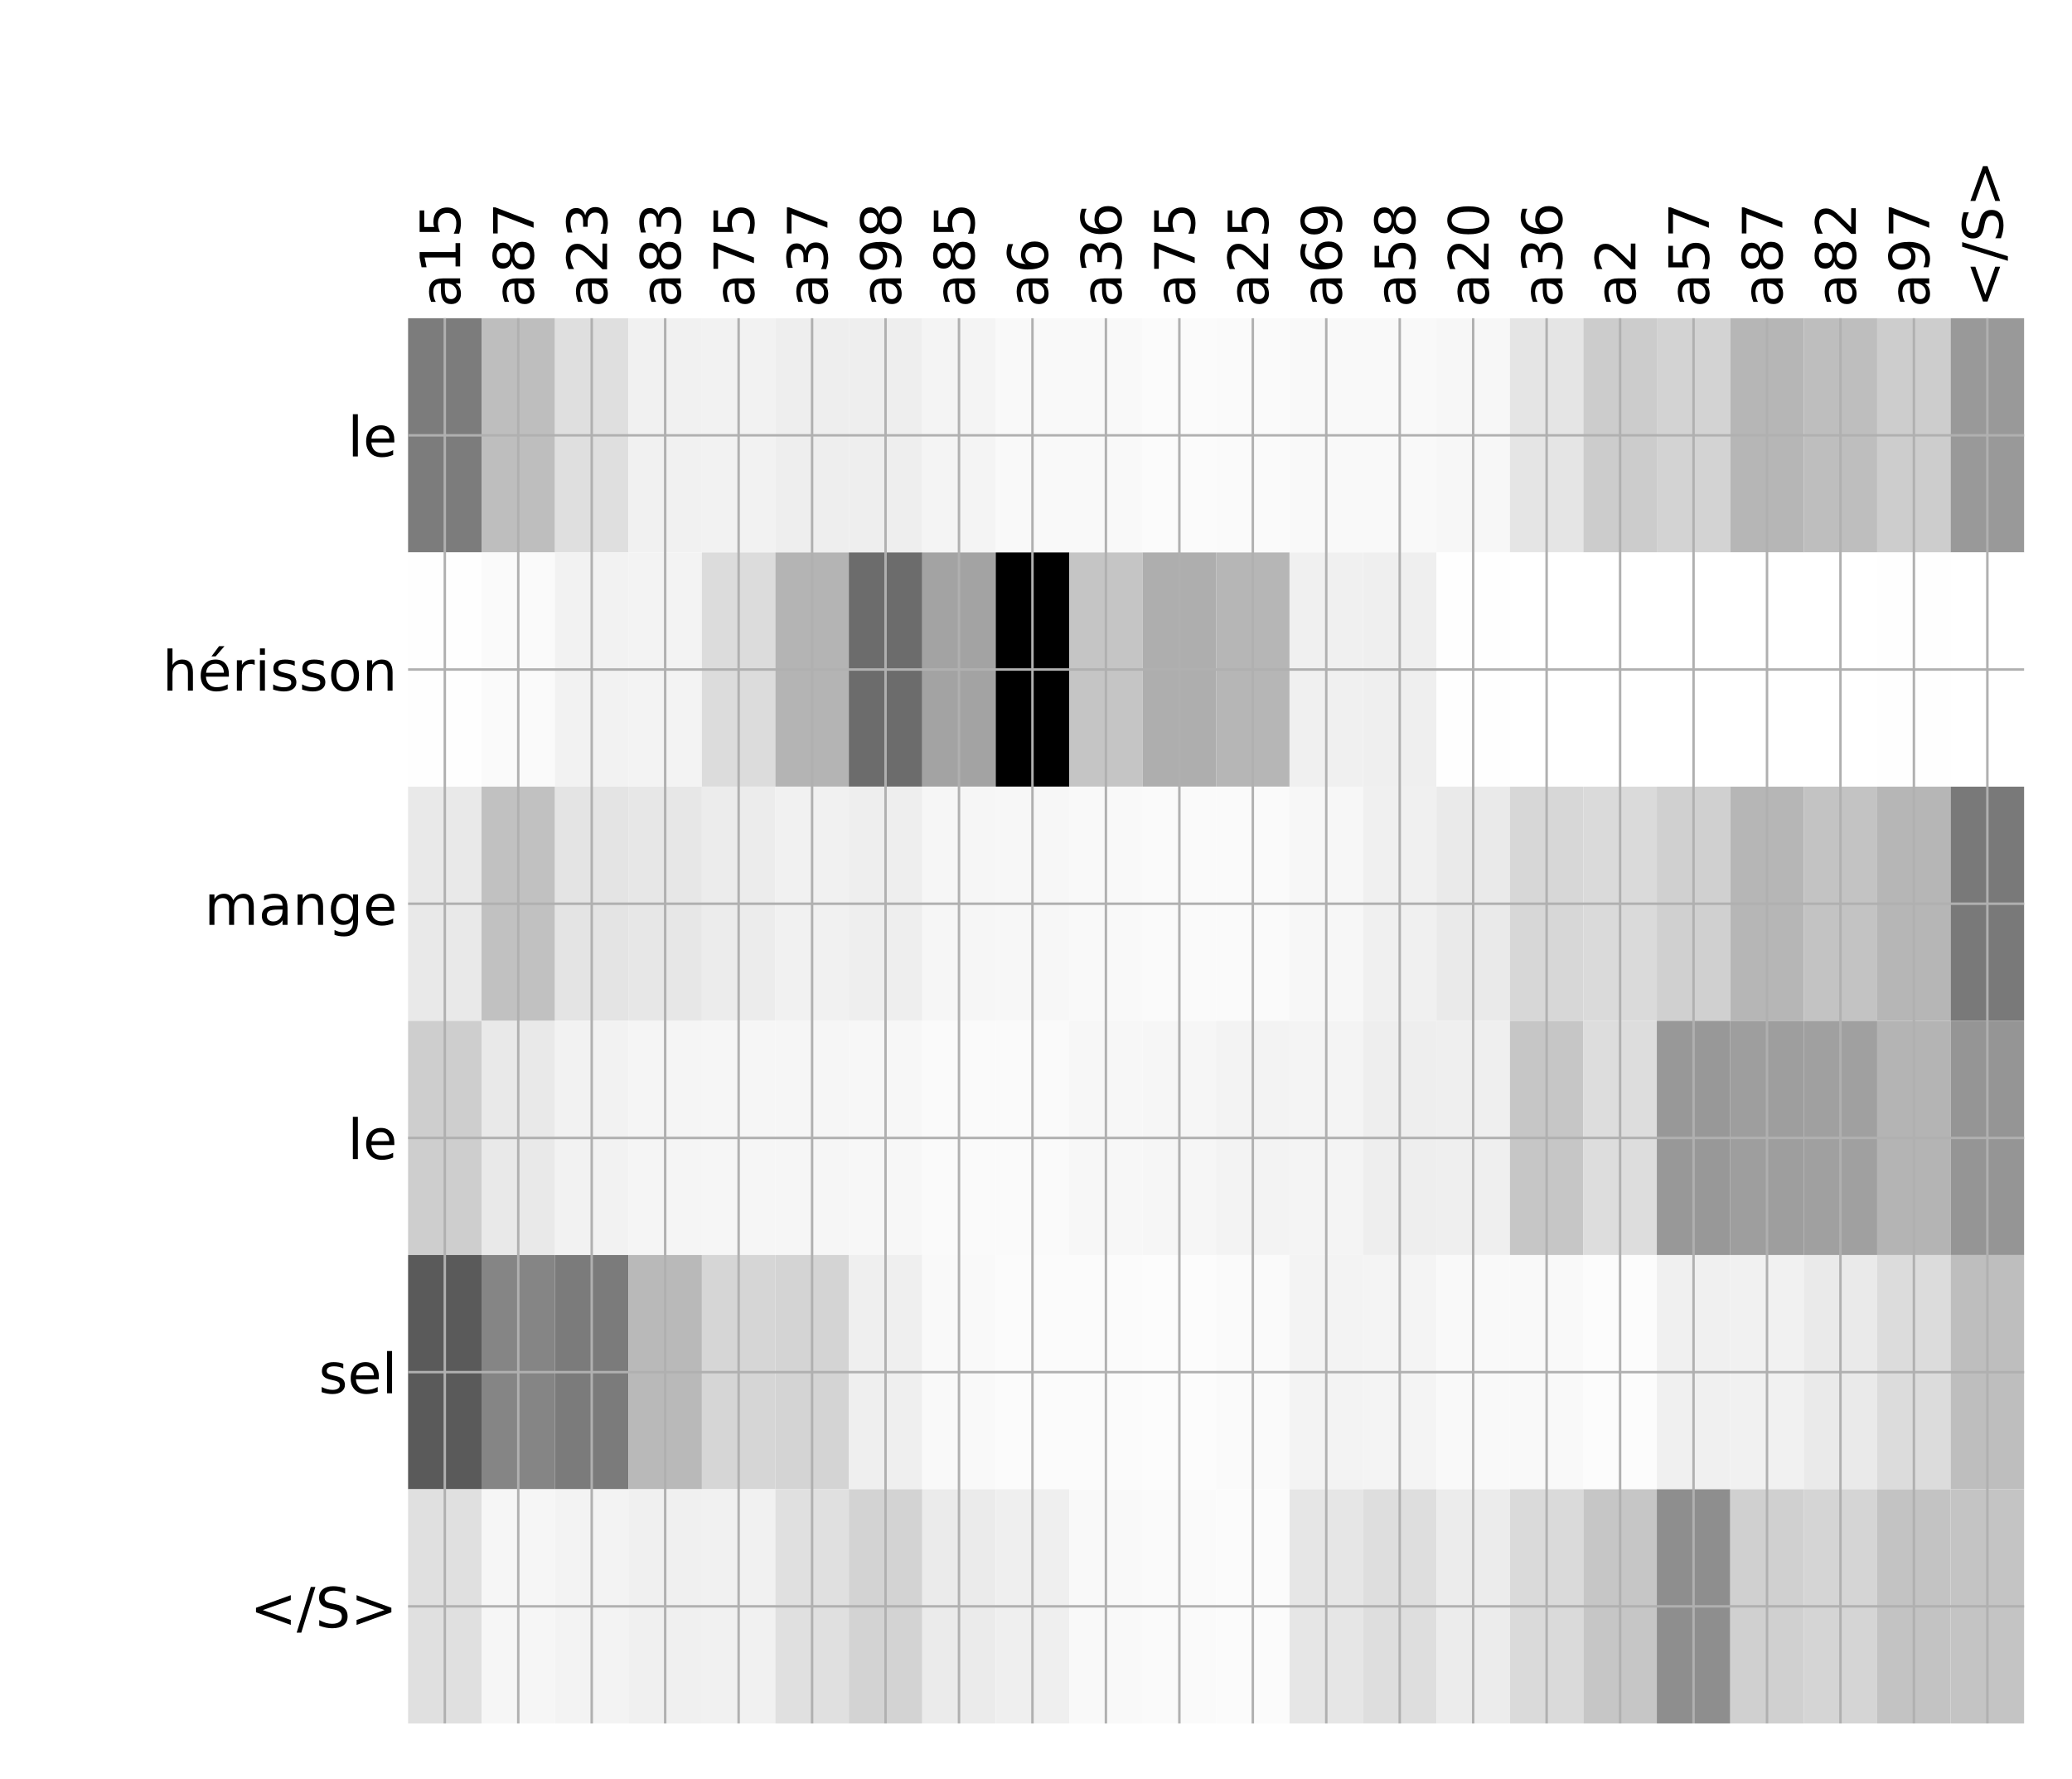 <?xml version="1.0" encoding="utf-8" standalone="no"?>
<!DOCTYPE svg PUBLIC "-//W3C//DTD SVG 1.1//EN"
  "http://www.w3.org/Graphics/SVG/1.1/DTD/svg11.dtd">
<!-- Created with matplotlib (http://matplotlib.org/) -->
<svg height="576pt" version="1.1" viewBox="0 0 671 576" width="671pt" xmlns="http://www.w3.org/2000/svg" xmlns:xlink="http://www.w3.org/1999/xlink">
 <defs>
  <style type="text/css">
*{stroke-linecap:butt;stroke-linejoin:round;}
  </style>
 </defs>
 <g id="figure_1">
  <g id="patch_1">
   <path d="M 0 576 
L 672 576 
L 672 0 
L 0 0 
z
" style="fill:#ffffff;"/>
  </g>
  <g id="axes_1">
   <g id="PolyCollection_1">
    <path clip-path="url(#p49bae87bb1)" d="M 132.154 103.033 
L 132.154 178.861 
L 155.942 178.861 
L 155.942 103.033 
L 132.154 103.033 
z
" style="fill:#7c7c7c;"/>
    <path clip-path="url(#p49bae87bb1)" d="M 155.942 103.033 
L 155.942 178.861 
L 179.73 178.861 
L 179.73 103.033 
L 155.942 103.033 
z
" style="fill:#bebebe;"/>
    <path clip-path="url(#p49bae87bb1)" d="M 179.73 103.033 
L 179.73 178.861 
L 203.518 178.861 
L 203.518 103.033 
L 179.73 103.033 
z
" style="fill:#dfdfdf;"/>
    <path clip-path="url(#p49bae87bb1)" d="M 203.518 103.033 
L 203.518 178.861 
L 227.305 178.861 
L 227.305 103.033 
L 203.518 103.033 
z
" style="fill:#f1f1f1;"/>
    <path clip-path="url(#p49bae87bb1)" d="M 227.305 103.033 
L 227.305 178.861 
L 251.093 178.861 
L 251.093 103.033 
L 227.305 103.033 
z
" style="fill:#f2f2f2;"/>
    <path clip-path="url(#p49bae87bb1)" d="M 251.093 103.033 
L 251.093 178.861 
L 274.881 178.861 
L 274.881 103.033 
L 251.093 103.033 
z
" style="fill:#eeeeee;"/>
    <path clip-path="url(#p49bae87bb1)" d="M 274.881 103.033 
L 274.881 178.861 
L 298.669 178.861 
L 298.669 103.033 
L 274.881 103.033 
z
" style="fill:#eeeeee;"/>
    <path clip-path="url(#p49bae87bb1)" d="M 298.669 103.033 
L 298.669 178.861 
L 322.457 178.861 
L 322.457 103.033 
L 298.669 103.033 
z
" style="fill:#f4f4f4;"/>
    <path clip-path="url(#p49bae87bb1)" d="M 322.457 103.033 
L 322.457 178.861 
L 346.245 178.861 
L 346.245 103.033 
L 322.457 103.033 
z
" style="fill:#f9f9f9;"/>
    <path clip-path="url(#p49bae87bb1)" d="M 346.245 103.033 
L 346.245 178.861 
L 370.032 178.861 
L 370.032 103.033 
L 346.245 103.033 
z
" style="fill:#f9f9f9;"/>
    <path clip-path="url(#p49bae87bb1)" d="M 370.032 103.033 
L 370.032 178.861 
L 393.82 178.861 
L 393.82 103.033 
L 370.032 103.033 
z
" style="fill:#fbfbfb;"/>
    <path clip-path="url(#p49bae87bb1)" d="M 393.82 103.033 
L 393.82 178.861 
L 417.608 178.861 
L 417.608 103.033 
L 393.82 103.033 
z
" style="fill:#fafafa;"/>
    <path clip-path="url(#p49bae87bb1)" d="M 417.608 103.033 
L 417.608 178.861 
L 441.396 178.861 
L 441.396 103.033 
L 417.608 103.033 
z
" style="fill:#f9f9f9;"/>
    <path clip-path="url(#p49bae87bb1)" d="M 441.396 103.033 
L 441.396 178.861 
L 465.184 178.861 
L 465.184 103.033 
L 441.396 103.033 
z
" style="fill:#f9f9f9;"/>
    <path clip-path="url(#p49bae87bb1)" d="M 465.184 103.033 
L 465.184 178.861 
L 488.972 178.861 
L 488.972 103.033 
L 465.184 103.033 
z
" style="fill:#f7f7f7;"/>
    <path clip-path="url(#p49bae87bb1)" d="M 488.972 103.033 
L 488.972 178.861 
L 512.759 178.861 
L 512.759 103.033 
L 488.972 103.033 
z
" style="fill:#e5e5e5;"/>
    <path clip-path="url(#p49bae87bb1)" d="M 512.759 103.033 
L 512.759 178.861 
L 536.547 178.861 
L 536.547 103.033 
L 512.759 103.033 
z
" style="fill:#cccccc;"/>
    <path clip-path="url(#p49bae87bb1)" d="M 536.547 103.033 
L 536.547 178.861 
L 560.335 178.861 
L 560.335 103.033 
L 536.547 103.033 
z
" style="fill:#d3d3d3;"/>
    <path clip-path="url(#p49bae87bb1)" d="M 560.335 103.033 
L 560.335 178.861 
L 584.123 178.861 
L 584.123 103.033 
L 560.335 103.033 
z
" style="fill:#b6b6b6;"/>
    <path clip-path="url(#p49bae87bb1)" d="M 584.123 103.033 
L 584.123 178.861 
L 607.911 178.861 
L 607.911 103.033 
L 584.123 103.033 
z
" style="fill:#bebebe;"/>
    <path clip-path="url(#p49bae87bb1)" d="M 607.911 103.033 
L 607.911 178.861 
L 631.699 178.861 
L 631.699 103.033 
L 607.911 103.033 
z
" style="fill:#cdcdcd;"/>
    <path clip-path="url(#p49bae87bb1)" d="M 631.699 103.033 
L 631.699 178.861 
L 655.486 178.861 
L 655.486 103.033 
L 631.699 103.033 
z
" style="fill:#999999;"/>
    <path clip-path="url(#p49bae87bb1)" d="M 132.154 178.861 
L 132.154 254.689 
L 155.942 254.689 
L 155.942 178.861 
L 132.154 178.861 
z
" style="fill:#fefefe;"/>
    <path clip-path="url(#p49bae87bb1)" d="M 155.942 178.861 
L 155.942 254.689 
L 179.73 254.689 
L 179.73 178.861 
L 155.942 178.861 
z
" style="fill:#fafafa;"/>
    <path clip-path="url(#p49bae87bb1)" d="M 179.73 178.861 
L 179.73 254.689 
L 203.518 254.689 
L 203.518 178.861 
L 179.73 178.861 
z
" style="fill:#f2f2f2;"/>
    <path clip-path="url(#p49bae87bb1)" d="M 203.518 178.861 
L 203.518 254.689 
L 227.305 254.689 
L 227.305 178.861 
L 203.518 178.861 
z
" style="fill:#f3f3f3;"/>
    <path clip-path="url(#p49bae87bb1)" d="M 227.305 178.861 
L 227.305 254.689 
L 251.093 254.689 
L 251.093 178.861 
L 227.305 178.861 
z
" style="fill:#dcdcdc;"/>
    <path clip-path="url(#p49bae87bb1)" d="M 251.093 178.861 
L 251.093 254.689 
L 274.881 254.689 
L 274.881 178.861 
L 251.093 178.861 
z
" style="fill:#b4b4b4;"/>
    <path clip-path="url(#p49bae87bb1)" d="M 274.881 178.861 
L 274.881 254.689 
L 298.669 254.689 
L 298.669 178.861 
L 274.881 178.861 
z
" style="fill:#6c6c6c;"/>
    <path clip-path="url(#p49bae87bb1)" d="M 298.669 178.861 
L 298.669 254.689 
L 322.457 254.689 
L 322.457 178.861 
L 298.669 178.861 
z
" style="fill:#a3a3a3;"/>
    <path clip-path="url(#p49bae87bb1)" d="M 322.457 178.861 
L 322.457 254.689 
L 346.245 254.689 
L 346.245 178.861 
L 322.457 178.861 
z
"/>
    <path clip-path="url(#p49bae87bb1)" d="M 346.245 178.861 
L 346.245 254.689 
L 370.032 254.689 
L 370.032 178.861 
L 346.245 178.861 
z
" style="fill:#c5c5c5;"/>
    <path clip-path="url(#p49bae87bb1)" d="M 370.032 178.861 
L 370.032 254.689 
L 393.82 254.689 
L 393.82 178.861 
L 370.032 178.861 
z
" style="fill:#aeaeae;"/>
    <path clip-path="url(#p49bae87bb1)" d="M 393.82 178.861 
L 393.82 254.689 
L 417.608 254.689 
L 417.608 178.861 
L 393.82 178.861 
z
" style="fill:#b6b6b6;"/>
    <path clip-path="url(#p49bae87bb1)" d="M 417.608 178.861 
L 417.608 254.689 
L 441.396 254.689 
L 441.396 178.861 
L 417.608 178.861 
z
" style="fill:#f0f0f0;"/>
    <path clip-path="url(#p49bae87bb1)" d="M 441.396 178.861 
L 441.396 254.689 
L 465.184 254.689 
L 465.184 178.861 
L 441.396 178.861 
z
" style="fill:#efefef;"/>
    <path clip-path="url(#p49bae87bb1)" d="M 465.184 178.861 
L 465.184 254.689 
L 488.972 254.689 
L 488.972 178.861 
L 465.184 178.861 
z
" style="fill:#fefefe;"/>
    <path clip-path="url(#p49bae87bb1)" d="M 488.972 178.861 
L 488.972 254.689 
L 512.759 254.689 
L 512.759 178.861 
L 488.972 178.861 
z
" style="fill:#ffffff;"/>
    <path clip-path="url(#p49bae87bb1)" d="M 512.759 178.861 
L 512.759 254.689 
L 536.547 254.689 
L 536.547 178.861 
L 512.759 178.861 
z
" style="fill:#ffffff;"/>
    <path clip-path="url(#p49bae87bb1)" d="M 536.547 178.861 
L 536.547 254.689 
L 560.335 254.689 
L 560.335 178.861 
L 536.547 178.861 
z
" style="fill:#ffffff;"/>
    <path clip-path="url(#p49bae87bb1)" d="M 560.335 178.861 
L 560.335 254.689 
L 584.123 254.689 
L 584.123 178.861 
L 560.335 178.861 
z
" style="fill:#ffffff;"/>
    <path clip-path="url(#p49bae87bb1)" d="M 584.123 178.861 
L 584.123 254.689 
L 607.911 254.689 
L 607.911 178.861 
L 584.123 178.861 
z
" style="fill:#ffffff;"/>
    <path clip-path="url(#p49bae87bb1)" d="M 607.911 178.861 
L 607.911 254.689 
L 631.699 254.689 
L 631.699 178.861 
L 607.911 178.861 
z
" style="fill:#fefefe;"/>
    <path clip-path="url(#p49bae87bb1)" d="M 631.699 178.861 
L 631.699 254.689 
L 655.486 254.689 
L 655.486 178.861 
L 631.699 178.861 
z
" style="fill:#ffffff;"/>
    <path clip-path="url(#p49bae87bb1)" d="M 132.154 254.689 
L 132.154 330.517 
L 155.942 330.517 
L 155.942 254.689 
L 132.154 254.689 
z
" style="fill:#e9e9e9;"/>
    <path clip-path="url(#p49bae87bb1)" d="M 155.942 254.689 
L 155.942 330.517 
L 179.73 330.517 
L 179.73 254.689 
L 155.942 254.689 
z
" style="fill:#c1c1c1;"/>
    <path clip-path="url(#p49bae87bb1)" d="M 179.73 254.689 
L 179.73 330.517 
L 203.518 330.517 
L 203.518 254.689 
L 179.73 254.689 
z
" style="fill:#e4e4e4;"/>
    <path clip-path="url(#p49bae87bb1)" d="M 203.518 254.689 
L 203.518 330.517 
L 227.305 330.517 
L 227.305 254.689 
L 203.518 254.689 
z
" style="fill:#e7e7e7;"/>
    <path clip-path="url(#p49bae87bb1)" d="M 227.305 254.689 
L 227.305 330.517 
L 251.093 330.517 
L 251.093 254.689 
L 227.305 254.689 
z
" style="fill:#ececec;"/>
    <path clip-path="url(#p49bae87bb1)" d="M 251.093 254.689 
L 251.093 330.517 
L 274.881 330.517 
L 274.881 254.689 
L 251.093 254.689 
z
" style="fill:#f1f1f1;"/>
    <path clip-path="url(#p49bae87bb1)" d="M 274.881 254.689 
L 274.881 330.517 
L 298.669 330.517 
L 298.669 254.689 
L 274.881 254.689 
z
" style="fill:#eeeeee;"/>
    <path clip-path="url(#p49bae87bb1)" d="M 298.669 254.689 
L 298.669 330.517 
L 322.457 330.517 
L 322.457 254.689 
L 298.669 254.689 
z
" style="fill:#f6f6f6;"/>
    <path clip-path="url(#p49bae87bb1)" d="M 322.457 254.689 
L 322.457 330.517 
L 346.245 330.517 
L 346.245 254.689 
L 322.457 254.689 
z
" style="fill:#f7f7f7;"/>
    <path clip-path="url(#p49bae87bb1)" d="M 346.245 254.689 
L 346.245 330.517 
L 370.032 330.517 
L 370.032 254.689 
L 346.245 254.689 
z
" style="fill:#f9f9f9;"/>
    <path clip-path="url(#p49bae87bb1)" d="M 370.032 254.689 
L 370.032 330.517 
L 393.82 330.517 
L 393.82 254.689 
L 370.032 254.689 
z
" style="fill:#fafafa;"/>
    <path clip-path="url(#p49bae87bb1)" d="M 393.82 254.689 
L 393.82 330.517 
L 417.608 330.517 
L 417.608 254.689 
L 393.82 254.689 
z
" style="fill:#fafafa;"/>
    <path clip-path="url(#p49bae87bb1)" d="M 417.608 254.689 
L 417.608 330.517 
L 441.396 330.517 
L 441.396 254.689 
L 417.608 254.689 
z
" style="fill:#f7f7f7;"/>
    <path clip-path="url(#p49bae87bb1)" d="M 441.396 254.689 
L 441.396 330.517 
L 465.184 330.517 
L 465.184 254.689 
L 441.396 254.689 
z
" style="fill:#f0f0f0;"/>
    <path clip-path="url(#p49bae87bb1)" d="M 465.184 254.689 
L 465.184 330.517 
L 488.972 330.517 
L 488.972 254.689 
L 465.184 254.689 
z
" style="fill:#eaeaea;"/>
    <path clip-path="url(#p49bae87bb1)" d="M 488.972 254.689 
L 488.972 330.517 
L 512.759 330.517 
L 512.759 254.689 
L 488.972 254.689 
z
" style="fill:#d7d7d7;"/>
    <path clip-path="url(#p49bae87bb1)" d="M 512.759 254.689 
L 512.759 330.517 
L 536.547 330.517 
L 536.547 254.689 
L 512.759 254.689 
z
" style="fill:#dadada;"/>
    <path clip-path="url(#p49bae87bb1)" d="M 536.547 254.689 
L 536.547 330.517 
L 560.335 330.517 
L 560.335 254.689 
L 536.547 254.689 
z
" style="fill:#d0d0d0;"/>
    <path clip-path="url(#p49bae87bb1)" d="M 560.335 254.689 
L 560.335 330.517 
L 584.123 330.517 
L 584.123 254.689 
L 560.335 254.689 
z
" style="fill:#b6b6b6;"/>
    <path clip-path="url(#p49bae87bb1)" d="M 584.123 254.689 
L 584.123 330.517 
L 607.911 330.517 
L 607.911 254.689 
L 584.123 254.689 
z
" style="fill:#c3c3c3;"/>
    <path clip-path="url(#p49bae87bb1)" d="M 607.911 254.689 
L 607.911 330.517 
L 631.699 330.517 
L 631.699 254.689 
L 607.911 254.689 
z
" style="fill:#b6b6b6;"/>
    <path clip-path="url(#p49bae87bb1)" d="M 631.699 254.689 
L 631.699 330.517 
L 655.486 330.517 
L 655.486 254.689 
L 631.699 254.689 
z
" style="fill:#797979;"/>
    <path clip-path="url(#p49bae87bb1)" d="M 132.154 330.517 
L 132.154 406.344 
L 155.942 406.344 
L 155.942 330.517 
L 132.154 330.517 
z
" style="fill:#cecece;"/>
    <path clip-path="url(#p49bae87bb1)" d="M 155.942 330.517 
L 155.942 406.344 
L 179.73 406.344 
L 179.73 330.517 
L 155.942 330.517 
z
" style="fill:#e9e9e9;"/>
    <path clip-path="url(#p49bae87bb1)" d="M 179.73 330.517 
L 179.73 406.344 
L 203.518 406.344 
L 203.518 330.517 
L 179.73 330.517 
z
" style="fill:#f2f2f2;"/>
    <path clip-path="url(#p49bae87bb1)" d="M 203.518 330.517 
L 203.518 406.344 
L 227.305 406.344 
L 227.305 330.517 
L 203.518 330.517 
z
" style="fill:#f5f5f5;"/>
    <path clip-path="url(#p49bae87bb1)" d="M 227.305 330.517 
L 227.305 406.344 
L 251.093 406.344 
L 251.093 330.517 
L 227.305 330.517 
z
" style="fill:#f6f6f6;"/>
    <path clip-path="url(#p49bae87bb1)" d="M 251.093 330.517 
L 251.093 406.344 
L 274.881 406.344 
L 274.881 330.517 
L 251.093 330.517 
z
" style="fill:#f6f6f6;"/>
    <path clip-path="url(#p49bae87bb1)" d="M 274.881 330.517 
L 274.881 406.344 
L 298.669 406.344 
L 298.669 330.517 
L 274.881 330.517 
z
" style="fill:#f7f7f7;"/>
    <path clip-path="url(#p49bae87bb1)" d="M 298.669 330.517 
L 298.669 406.344 
L 322.457 406.344 
L 322.457 330.517 
L 298.669 330.517 
z
" style="fill:#fafafa;"/>
    <path clip-path="url(#p49bae87bb1)" d="M 322.457 330.517 
L 322.457 406.344 
L 346.245 406.344 
L 346.245 330.517 
L 322.457 330.517 
z
" style="fill:#fafafa;"/>
    <path clip-path="url(#p49bae87bb1)" d="M 346.245 330.517 
L 346.245 406.344 
L 370.032 406.344 
L 370.032 330.517 
L 346.245 330.517 
z
" style="fill:#f7f7f7;"/>
    <path clip-path="url(#p49bae87bb1)" d="M 370.032 330.517 
L 370.032 406.344 
L 393.82 406.344 
L 393.82 330.517 
L 370.032 330.517 
z
" style="fill:#f6f6f6;"/>
    <path clip-path="url(#p49bae87bb1)" d="M 393.82 330.517 
L 393.82 406.344 
L 417.608 406.344 
L 417.608 330.517 
L 393.82 330.517 
z
" style="fill:#f3f3f3;"/>
    <path clip-path="url(#p49bae87bb1)" d="M 417.608 330.517 
L 417.608 406.344 
L 441.396 406.344 
L 441.396 330.517 
L 417.608 330.517 
z
" style="fill:#f4f4f4;"/>
    <path clip-path="url(#p49bae87bb1)" d="M 441.396 330.517 
L 441.396 406.344 
L 465.184 406.344 
L 465.184 330.517 
L 441.396 330.517 
z
" style="fill:#eeeeee;"/>
    <path clip-path="url(#p49bae87bb1)" d="M 465.184 330.517 
L 465.184 406.344 
L 488.972 406.344 
L 488.972 330.517 
L 465.184 330.517 
z
" style="fill:#efefef;"/>
    <path clip-path="url(#p49bae87bb1)" d="M 488.972 330.517 
L 488.972 406.344 
L 512.759 406.344 
L 512.759 330.517 
L 488.972 330.517 
z
" style="fill:#c6c6c6;"/>
    <path clip-path="url(#p49bae87bb1)" d="M 512.759 330.517 
L 512.759 406.344 
L 536.547 406.344 
L 536.547 330.517 
L 512.759 330.517 
z
" style="fill:#dddddd;"/>
    <path clip-path="url(#p49bae87bb1)" d="M 536.547 330.517 
L 536.547 406.344 
L 560.335 406.344 
L 560.335 330.517 
L 536.547 330.517 
z
" style="fill:#989898;"/>
    <path clip-path="url(#p49bae87bb1)" d="M 560.335 330.517 
L 560.335 406.344 
L 584.123 406.344 
L 584.123 330.517 
L 560.335 330.517 
z
" style="fill:#9e9e9e;"/>
    <path clip-path="url(#p49bae87bb1)" d="M 584.123 330.517 
L 584.123 406.344 
L 607.911 406.344 
L 607.911 330.517 
L 584.123 330.517 
z
" style="fill:#a0a0a0;"/>
    <path clip-path="url(#p49bae87bb1)" d="M 607.911 330.517 
L 607.911 406.344 
L 631.699 406.344 
L 631.699 330.517 
L 607.911 330.517 
z
" style="fill:#b4b4b4;"/>
    <path clip-path="url(#p49bae87bb1)" d="M 631.699 330.517 
L 631.699 406.344 
L 655.486 406.344 
L 655.486 330.517 
L 631.699 330.517 
z
" style="fill:#959595;"/>
    <path clip-path="url(#p49bae87bb1)" d="M 132.154 406.344 
L 132.154 482.172 
L 155.942 482.172 
L 155.942 406.344 
L 132.154 406.344 
z
" style="fill:#5a5a5a;"/>
    <path clip-path="url(#p49bae87bb1)" d="M 155.942 406.344 
L 155.942 482.172 
L 179.73 482.172 
L 179.73 406.344 
L 155.942 406.344 
z
" style="fill:#858585;"/>
    <path clip-path="url(#p49bae87bb1)" d="M 179.73 406.344 
L 179.73 482.172 
L 203.518 482.172 
L 203.518 406.344 
L 179.73 406.344 
z
" style="fill:#7b7b7b;"/>
    <path clip-path="url(#p49bae87bb1)" d="M 203.518 406.344 
L 203.518 482.172 
L 227.305 482.172 
L 227.305 406.344 
L 203.518 406.344 
z
" style="fill:#b9b9b9;"/>
    <path clip-path="url(#p49bae87bb1)" d="M 227.305 406.344 
L 227.305 482.172 
L 251.093 482.172 
L 251.093 406.344 
L 227.305 406.344 
z
" style="fill:#d6d6d6;"/>
    <path clip-path="url(#p49bae87bb1)" d="M 251.093 406.344 
L 251.093 482.172 
L 274.881 482.172 
L 274.881 406.344 
L 251.093 406.344 
z
" style="fill:#d4d4d4;"/>
    <path clip-path="url(#p49bae87bb1)" d="M 274.881 406.344 
L 274.881 482.172 
L 298.669 482.172 
L 298.669 406.344 
L 274.881 406.344 
z
" style="fill:#efefef;"/>
    <path clip-path="url(#p49bae87bb1)" d="M 298.669 406.344 
L 298.669 482.172 
L 322.457 482.172 
L 322.457 406.344 
L 298.669 406.344 
z
" style="fill:#f9f9f9;"/>
    <path clip-path="url(#p49bae87bb1)" d="M 322.457 406.344 
L 322.457 482.172 
L 346.245 482.172 
L 346.245 406.344 
L 322.457 406.344 
z
" style="fill:#fbfbfb;"/>
    <path clip-path="url(#p49bae87bb1)" d="M 346.245 406.344 
L 346.245 482.172 
L 370.032 482.172 
L 370.032 406.344 
L 346.245 406.344 
z
" style="fill:#fbfbfb;"/>
    <path clip-path="url(#p49bae87bb1)" d="M 370.032 406.344 
L 370.032 482.172 
L 393.82 482.172 
L 393.82 406.344 
L 370.032 406.344 
z
" style="fill:#fcfcfc;"/>
    <path clip-path="url(#p49bae87bb1)" d="M 393.82 406.344 
L 393.82 482.172 
L 417.608 482.172 
L 417.608 406.344 
L 393.82 406.344 
z
" style="fill:#fafafa;"/>
    <path clip-path="url(#p49bae87bb1)" d="M 417.608 406.344 
L 417.608 482.172 
L 441.396 482.172 
L 441.396 406.344 
L 417.608 406.344 
z
" style="fill:#f3f3f3;"/>
    <path clip-path="url(#p49bae87bb1)" d="M 441.396 406.344 
L 441.396 482.172 
L 465.184 482.172 
L 465.184 406.344 
L 441.396 406.344 
z
" style="fill:#f4f4f4;"/>
    <path clip-path="url(#p49bae87bb1)" d="M 465.184 406.344 
L 465.184 482.172 
L 488.972 482.172 
L 488.972 406.344 
L 465.184 406.344 
z
" style="fill:#f9f9f9;"/>
    <path clip-path="url(#p49bae87bb1)" d="M 488.972 406.344 
L 488.972 482.172 
L 512.759 482.172 
L 512.759 406.344 
L 488.972 406.344 
z
" style="fill:#f9f9f9;"/>
    <path clip-path="url(#p49bae87bb1)" d="M 512.759 406.344 
L 512.759 482.172 
L 536.547 482.172 
L 536.547 406.344 
L 512.759 406.344 
z
" style="fill:#fcfcfc;"/>
    <path clip-path="url(#p49bae87bb1)" d="M 536.547 406.344 
L 536.547 482.172 
L 560.335 482.172 
L 560.335 406.344 
L 536.547 406.344 
z
" style="fill:#f0f0f0;"/>
    <path clip-path="url(#p49bae87bb1)" d="M 560.335 406.344 
L 560.335 482.172 
L 584.123 482.172 
L 584.123 406.344 
L 560.335 406.344 
z
" style="fill:#f1f1f1;"/>
    <path clip-path="url(#p49bae87bb1)" d="M 584.123 406.344 
L 584.123 482.172 
L 607.911 482.172 
L 607.911 406.344 
L 584.123 406.344 
z
" style="fill:#eaeaea;"/>
    <path clip-path="url(#p49bae87bb1)" d="M 607.911 406.344 
L 607.911 482.172 
L 631.699 482.172 
L 631.699 406.344 
L 607.911 406.344 
z
" style="fill:#dcdcdc;"/>
    <path clip-path="url(#p49bae87bb1)" d="M 631.699 406.344 
L 631.699 482.172 
L 655.486 482.172 
L 655.486 406.344 
L 631.699 406.344 
z
" style="fill:#bebebe;"/>
    <path clip-path="url(#p49bae87bb1)" d="M 132.154 482.172 
L 132.154 558 
L 155.942 558 
L 155.942 482.172 
L 132.154 482.172 
z
" style="fill:#e0e0e0;"/>
    <path clip-path="url(#p49bae87bb1)" d="M 155.942 482.172 
L 155.942 558 
L 179.73 558 
L 179.73 482.172 
L 155.942 482.172 
z
" style="fill:#f6f6f6;"/>
    <path clip-path="url(#p49bae87bb1)" d="M 179.73 482.172 
L 179.73 558 
L 203.518 558 
L 203.518 482.172 
L 179.73 482.172 
z
" style="fill:#f3f3f3;"/>
    <path clip-path="url(#p49bae87bb1)" d="M 203.518 482.172 
L 203.518 558 
L 227.305 558 
L 227.305 482.172 
L 203.518 482.172 
z
" style="fill:#f0f0f0;"/>
    <path clip-path="url(#p49bae87bb1)" d="M 227.305 482.172 
L 227.305 558 
L 251.093 558 
L 251.093 482.172 
L 227.305 482.172 
z
" style="fill:#f1f1f1;"/>
    <path clip-path="url(#p49bae87bb1)" d="M 251.093 482.172 
L 251.093 558 
L 274.881 558 
L 274.881 482.172 
L 251.093 482.172 
z
" style="fill:#e0e0e0;"/>
    <path clip-path="url(#p49bae87bb1)" d="M 274.881 482.172 
L 274.881 558 
L 298.669 558 
L 298.669 482.172 
L 274.881 482.172 
z
" style="fill:#d3d3d3;"/>
    <path clip-path="url(#p49bae87bb1)" d="M 298.669 482.172 
L 298.669 558 
L 322.457 558 
L 322.457 482.172 
L 298.669 482.172 
z
" style="fill:#ebebeb;"/>
    <path clip-path="url(#p49bae87bb1)" d="M 322.457 482.172 
L 322.457 558 
L 346.245 558 
L 346.245 482.172 
L 322.457 482.172 
z
" style="fill:#efefef;"/>
    <path clip-path="url(#p49bae87bb1)" d="M 346.245 482.172 
L 346.245 558 
L 370.032 558 
L 370.032 482.172 
L 346.245 482.172 
z
" style="fill:#f9f9f9;"/>
    <path clip-path="url(#p49bae87bb1)" d="M 370.032 482.172 
L 370.032 558 
L 393.82 558 
L 393.82 482.172 
L 370.032 482.172 
z
" style="fill:#fafafa;"/>
    <path clip-path="url(#p49bae87bb1)" d="M 393.82 482.172 
L 393.82 558 
L 417.608 558 
L 417.608 482.172 
L 393.82 482.172 
z
" style="fill:#fbfbfb;"/>
    <path clip-path="url(#p49bae87bb1)" d="M 417.608 482.172 
L 417.608 558 
L 441.396 558 
L 441.396 482.172 
L 417.608 482.172 
z
" style="fill:#e6e6e6;"/>
    <path clip-path="url(#p49bae87bb1)" d="M 441.396 482.172 
L 441.396 558 
L 465.184 558 
L 465.184 482.172 
L 441.396 482.172 
z
" style="fill:#dedede;"/>
    <path clip-path="url(#p49bae87bb1)" d="M 465.184 482.172 
L 465.184 558 
L 488.972 558 
L 488.972 482.172 
L 465.184 482.172 
z
" style="fill:#ececec;"/>
    <path clip-path="url(#p49bae87bb1)" d="M 488.972 482.172 
L 488.972 558 
L 512.759 558 
L 512.759 482.172 
L 488.972 482.172 
z
" style="fill:#dadada;"/>
    <path clip-path="url(#p49bae87bb1)" d="M 512.759 482.172 
L 512.759 558 
L 536.547 558 
L 536.547 482.172 
L 512.759 482.172 
z
" style="fill:#c6c6c6;"/>
    <path clip-path="url(#p49bae87bb1)" d="M 536.547 482.172 
L 536.547 558 
L 560.335 558 
L 560.335 482.172 
L 536.547 482.172 
z
" style="fill:#8e8e8e;"/>
    <path clip-path="url(#p49bae87bb1)" d="M 560.335 482.172 
L 560.335 558 
L 584.123 558 
L 584.123 482.172 
L 560.335 482.172 
z
" style="fill:#d0d0d0;"/>
    <path clip-path="url(#p49bae87bb1)" d="M 584.123 482.172 
L 584.123 558 
L 607.911 558 
L 607.911 482.172 
L 584.123 482.172 
z
" style="fill:#d5d5d5;"/>
    <path clip-path="url(#p49bae87bb1)" d="M 607.911 482.172 
L 607.911 558 
L 631.699 558 
L 631.699 482.172 
L 607.911 482.172 
z
" style="fill:#c3c3c3;"/>
    <path clip-path="url(#p49bae87bb1)" d="M 631.699 482.172 
L 631.699 558 
L 655.486 558 
L 655.486 482.172 
L 631.699 482.172 
z
" style="fill:#c4c4c4;"/>
   </g>
   <g id="matplotlib.axis_1">
    <g id="xtick_1">
     <g id="line2d_1">
      <path clip-path="url(#p49bae87bb1)" d="M 144.048 558 
L 144.048 103.033 
" style="fill:none;stroke:#b0b0b0;stroke-linecap:square;stroke-width:0.8;"/>
     </g>
     <g id="line2d_2"/>
     <g id="text_1">
      <!-- a15 -->
      <defs>
       <path d="M 34.281 27.484 
Q 23.391 27.484 19.188 25 
Q 14.984 22.516 14.984 16.5 
Q 14.984 11.719 18.141 8.906 
Q 21.297 6.109 26.703 6.109 
Q 34.188 6.109 38.703 11.406 
Q 43.219 16.703 43.219 25.484 
L 43.219 27.484 
z
M 52.203 31.203 
L 52.203 0 
L 43.219 0 
L 43.219 8.297 
Q 40.141 3.328 35.547 0.953 
Q 30.953 -1.422 24.312 -1.422 
Q 15.922 -1.422 10.953 3.297 
Q 6 8.016 6 15.922 
Q 6 25.141 12.172 29.828 
Q 18.359 34.516 30.609 34.516 
L 43.219 34.516 
L 43.219 35.406 
Q 43.219 41.609 39.141 45 
Q 35.062 48.391 27.688 48.391 
Q 23 48.391 18.547 47.266 
Q 14.109 46.141 10.016 43.891 
L 10.016 52.203 
Q 14.938 54.109 19.578 55.047 
Q 24.219 56 28.609 56 
Q 40.484 56 46.344 49.844 
Q 52.203 43.703 52.203 31.203 
z
" id="DejaVuSans-61"/>
       <path d="M 12.406 8.297 
L 28.516 8.297 
L 28.516 63.922 
L 10.984 60.406 
L 10.984 69.391 
L 28.422 72.906 
L 38.281 72.906 
L 38.281 8.297 
L 54.391 8.297 
L 54.391 0 
L 12.406 0 
z
" id="DejaVuSans-31"/>
       <path d="M 10.797 72.906 
L 49.516 72.906 
L 49.516 64.594 
L 19.828 64.594 
L 19.828 46.734 
Q 21.969 47.469 24.109 47.828 
Q 26.266 48.188 28.422 48.188 
Q 40.625 48.188 47.75 41.5 
Q 54.891 34.812 54.891 23.391 
Q 54.891 11.625 47.562 5.094 
Q 40.234 -1.422 26.906 -1.422 
Q 22.312 -1.422 17.547 -0.641 
Q 12.797 0.141 7.719 1.703 
L 7.719 11.625 
Q 12.109 9.234 16.797 8.062 
Q 21.484 6.891 26.703 6.891 
Q 35.156 6.891 40.078 11.328 
Q 45.016 15.766 45.016 23.391 
Q 45.016 31 40.078 35.438 
Q 35.156 39.891 26.703 39.891 
Q 22.75 39.891 18.812 39.016 
Q 14.891 38.141 10.797 36.281 
z
" id="DejaVuSans-35"/>
      </defs>
      <g transform="translate(149.015 99.533)rotate(-90)scale(0.18 -0.18)">
       <use xlink:href="#DejaVuSans-61"/>
       <use x="61.279" xlink:href="#DejaVuSans-31"/>
       <use x="124.902" xlink:href="#DejaVuSans-35"/>
      </g>
     </g>
    </g>
    <g id="xtick_2">
     <g id="line2d_3">
      <path clip-path="url(#p49bae87bb1)" d="M 167.836 558 
L 167.836 103.033 
" style="fill:none;stroke:#b0b0b0;stroke-linecap:square;stroke-width:0.8;"/>
     </g>
     <g id="line2d_4"/>
     <g id="text_2">
      <!-- a87 -->
      <defs>
       <path d="M 31.781 34.625 
Q 24.75 34.625 20.719 30.859 
Q 16.703 27.094 16.703 20.516 
Q 16.703 13.922 20.719 10.156 
Q 24.75 6.391 31.781 6.391 
Q 38.812 6.391 42.859 10.172 
Q 46.922 13.969 46.922 20.516 
Q 46.922 27.094 42.891 30.859 
Q 38.875 34.625 31.781 34.625 
z
M 21.922 38.812 
Q 15.578 40.375 12.031 44.719 
Q 8.5 49.078 8.5 55.328 
Q 8.5 64.062 14.719 69.141 
Q 20.953 74.219 31.781 74.219 
Q 42.672 74.219 48.875 69.141 
Q 55.078 64.062 55.078 55.328 
Q 55.078 49.078 51.531 44.719 
Q 48 40.375 41.703 38.812 
Q 48.828 37.156 52.797 32.312 
Q 56.781 27.484 56.781 20.516 
Q 56.781 9.906 50.312 4.234 
Q 43.844 -1.422 31.781 -1.422 
Q 19.734 -1.422 13.25 4.234 
Q 6.781 9.906 6.781 20.516 
Q 6.781 27.484 10.781 32.312 
Q 14.797 37.156 21.922 38.812 
z
M 18.312 54.391 
Q 18.312 48.734 21.844 45.562 
Q 25.391 42.391 31.781 42.391 
Q 38.141 42.391 41.719 45.562 
Q 45.312 48.734 45.312 54.391 
Q 45.312 60.062 41.719 63.234 
Q 38.141 66.406 31.781 66.406 
Q 25.391 66.406 21.844 63.234 
Q 18.312 60.062 18.312 54.391 
z
" id="DejaVuSans-38"/>
       <path d="M 8.203 72.906 
L 55.078 72.906 
L 55.078 68.703 
L 28.609 0 
L 18.312 0 
L 43.219 64.594 
L 8.203 64.594 
z
" id="DejaVuSans-37"/>
      </defs>
      <g transform="translate(172.803 99.533)rotate(-90)scale(0.18 -0.18)">
       <use xlink:href="#DejaVuSans-61"/>
       <use x="61.279" xlink:href="#DejaVuSans-38"/>
       <use x="124.902" xlink:href="#DejaVuSans-37"/>
      </g>
     </g>
    </g>
    <g id="xtick_3">
     <g id="line2d_5">
      <path clip-path="url(#p49bae87bb1)" d="M 191.624 558 
L 191.624 103.033 
" style="fill:none;stroke:#b0b0b0;stroke-linecap:square;stroke-width:0.8;"/>
     </g>
     <g id="line2d_6"/>
     <g id="text_3">
      <!-- a23 -->
      <defs>
       <path d="M 19.188 8.297 
L 53.609 8.297 
L 53.609 0 
L 7.328 0 
L 7.328 8.297 
Q 12.938 14.109 22.625 23.891 
Q 32.328 33.688 34.812 36.531 
Q 39.547 41.844 41.422 45.531 
Q 43.312 49.219 43.312 52.781 
Q 43.312 58.594 39.234 62.25 
Q 35.156 65.922 28.609 65.922 
Q 23.969 65.922 18.812 64.312 
Q 13.672 62.703 7.812 59.422 
L 7.812 69.391 
Q 13.766 71.781 18.938 73 
Q 24.125 74.219 28.422 74.219 
Q 39.75 74.219 46.484 68.547 
Q 53.219 62.891 53.219 53.422 
Q 53.219 48.922 51.531 44.891 
Q 49.859 40.875 45.406 35.406 
Q 44.188 33.984 37.641 27.219 
Q 31.109 20.453 19.188 8.297 
z
" id="DejaVuSans-32"/>
       <path d="M 40.578 39.312 
Q 47.656 37.797 51.625 33 
Q 55.609 28.219 55.609 21.188 
Q 55.609 10.406 48.188 4.484 
Q 40.766 -1.422 27.094 -1.422 
Q 22.516 -1.422 17.656 -0.516 
Q 12.797 0.391 7.625 2.203 
L 7.625 11.719 
Q 11.719 9.328 16.594 8.109 
Q 21.484 6.891 26.812 6.891 
Q 36.078 6.891 40.938 10.547 
Q 45.797 14.203 45.797 21.188 
Q 45.797 27.641 41.281 31.266 
Q 36.766 34.906 28.719 34.906 
L 20.219 34.906 
L 20.219 43.016 
L 29.109 43.016 
Q 36.375 43.016 40.234 45.922 
Q 44.094 48.828 44.094 54.297 
Q 44.094 59.906 40.109 62.906 
Q 36.141 65.922 28.719 65.922 
Q 24.656 65.922 20.016 65.031 
Q 15.375 64.156 9.812 62.312 
L 9.812 71.094 
Q 15.438 72.656 20.344 73.438 
Q 25.25 74.219 29.594 74.219 
Q 40.828 74.219 47.359 69.109 
Q 53.906 64.016 53.906 55.328 
Q 53.906 49.266 50.438 45.094 
Q 46.969 40.922 40.578 39.312 
z
" id="DejaVuSans-33"/>
      </defs>
      <g transform="translate(196.591 99.533)rotate(-90)scale(0.18 -0.18)">
       <use xlink:href="#DejaVuSans-61"/>
       <use x="61.279" xlink:href="#DejaVuSans-32"/>
       <use x="124.902" xlink:href="#DejaVuSans-33"/>
      </g>
     </g>
    </g>
    <g id="xtick_4">
     <g id="line2d_7">
      <path clip-path="url(#p49bae87bb1)" d="M 215.412 558 
L 215.412 103.033 
" style="fill:none;stroke:#b0b0b0;stroke-linecap:square;stroke-width:0.8;"/>
     </g>
     <g id="line2d_8"/>
     <g id="text_4">
      <!-- a83 -->
      <g transform="translate(220.378 99.533)rotate(-90)scale(0.18 -0.18)">
       <use xlink:href="#DejaVuSans-61"/>
       <use x="61.279" xlink:href="#DejaVuSans-38"/>
       <use x="124.902" xlink:href="#DejaVuSans-33"/>
      </g>
     </g>
    </g>
    <g id="xtick_5">
     <g id="line2d_9">
      <path clip-path="url(#p49bae87bb1)" d="M 239.199 558 
L 239.199 103.033 
" style="fill:none;stroke:#b0b0b0;stroke-linecap:square;stroke-width:0.8;"/>
     </g>
     <g id="line2d_10"/>
     <g id="text_5">
      <!-- a75 -->
      <g transform="translate(244.166 99.533)rotate(-90)scale(0.18 -0.18)">
       <use xlink:href="#DejaVuSans-61"/>
       <use x="61.279" xlink:href="#DejaVuSans-37"/>
       <use x="124.902" xlink:href="#DejaVuSans-35"/>
      </g>
     </g>
    </g>
    <g id="xtick_6">
     <g id="line2d_11">
      <path clip-path="url(#p49bae87bb1)" d="M 262.987 558 
L 262.987 103.033 
" style="fill:none;stroke:#b0b0b0;stroke-linecap:square;stroke-width:0.8;"/>
     </g>
     <g id="line2d_12"/>
     <g id="text_6">
      <!-- a37 -->
      <g transform="translate(267.954 99.533)rotate(-90)scale(0.18 -0.18)">
       <use xlink:href="#DejaVuSans-61"/>
       <use x="61.279" xlink:href="#DejaVuSans-33"/>
       <use x="124.902" xlink:href="#DejaVuSans-37"/>
      </g>
     </g>
    </g>
    <g id="xtick_7">
     <g id="line2d_13">
      <path clip-path="url(#p49bae87bb1)" d="M 286.775 558 
L 286.775 103.033 
" style="fill:none;stroke:#b0b0b0;stroke-linecap:square;stroke-width:0.8;"/>
     </g>
     <g id="line2d_14"/>
     <g id="text_7">
      <!-- a98 -->
      <defs>
       <path d="M 10.984 1.516 
L 10.984 10.5 
Q 14.703 8.734 18.5 7.812 
Q 22.312 6.891 25.984 6.891 
Q 35.75 6.891 40.891 13.453 
Q 46.047 20.016 46.781 33.406 
Q 43.953 29.203 39.594 26.953 
Q 35.25 24.703 29.984 24.703 
Q 19.047 24.703 12.672 31.312 
Q 6.297 37.938 6.297 49.422 
Q 6.297 60.641 12.938 67.422 
Q 19.578 74.219 30.609 74.219 
Q 43.266 74.219 49.922 64.516 
Q 56.594 54.828 56.594 36.375 
Q 56.594 19.141 48.406 8.859 
Q 40.234 -1.422 26.422 -1.422 
Q 22.703 -1.422 18.891 -0.688 
Q 15.094 0.047 10.984 1.516 
z
M 30.609 32.422 
Q 37.25 32.422 41.125 36.953 
Q 45.016 41.5 45.016 49.422 
Q 45.016 57.281 41.125 61.844 
Q 37.25 66.406 30.609 66.406 
Q 23.969 66.406 20.094 61.844 
Q 16.219 57.281 16.219 49.422 
Q 16.219 41.5 20.094 36.953 
Q 23.969 32.422 30.609 32.422 
z
" id="DejaVuSans-39"/>
      </defs>
      <g transform="translate(291.742 99.533)rotate(-90)scale(0.18 -0.18)">
       <use xlink:href="#DejaVuSans-61"/>
       <use x="61.279" xlink:href="#DejaVuSans-39"/>
       <use x="124.902" xlink:href="#DejaVuSans-38"/>
      </g>
     </g>
    </g>
    <g id="xtick_8">
     <g id="line2d_15">
      <path clip-path="url(#p49bae87bb1)" d="M 310.563 558 
L 310.563 103.033 
" style="fill:none;stroke:#b0b0b0;stroke-linecap:square;stroke-width:0.8;"/>
     </g>
     <g id="line2d_16"/>
     <g id="text_8">
      <!-- a85 -->
      <g transform="translate(315.53 99.533)rotate(-90)scale(0.18 -0.18)">
       <use xlink:href="#DejaVuSans-61"/>
       <use x="61.279" xlink:href="#DejaVuSans-38"/>
       <use x="124.902" xlink:href="#DejaVuSans-35"/>
      </g>
     </g>
    </g>
    <g id="xtick_9">
     <g id="line2d_17">
      <path clip-path="url(#p49bae87bb1)" d="M 334.351 558 
L 334.351 103.033 
" style="fill:none;stroke:#b0b0b0;stroke-linecap:square;stroke-width:0.8;"/>
     </g>
     <g id="line2d_18"/>
     <g id="text_9">
      <!-- a6 -->
      <defs>
       <path d="M 33.016 40.375 
Q 26.375 40.375 22.484 35.828 
Q 18.609 31.297 18.609 23.391 
Q 18.609 15.531 22.484 10.953 
Q 26.375 6.391 33.016 6.391 
Q 39.656 6.391 43.531 10.953 
Q 47.406 15.531 47.406 23.391 
Q 47.406 31.297 43.531 35.828 
Q 39.656 40.375 33.016 40.375 
z
M 52.594 71.297 
L 52.594 62.312 
Q 48.875 64.062 45.094 64.984 
Q 41.312 65.922 37.594 65.922 
Q 27.828 65.922 22.672 59.328 
Q 17.531 52.734 16.797 39.406 
Q 19.672 43.656 24.016 45.922 
Q 28.375 48.188 33.594 48.188 
Q 44.578 48.188 50.953 41.516 
Q 57.328 34.859 57.328 23.391 
Q 57.328 12.156 50.688 5.359 
Q 44.047 -1.422 33.016 -1.422 
Q 20.359 -1.422 13.672 8.266 
Q 6.984 17.969 6.984 36.375 
Q 6.984 53.656 15.188 63.938 
Q 23.391 74.219 37.203 74.219 
Q 40.922 74.219 44.703 73.484 
Q 48.484 72.75 52.594 71.297 
z
" id="DejaVuSans-36"/>
      </defs>
      <g transform="translate(339.318 99.533)rotate(-90)scale(0.18 -0.18)">
       <use xlink:href="#DejaVuSans-61"/>
       <use x="61.279" xlink:href="#DejaVuSans-36"/>
      </g>
     </g>
    </g>
    <g id="xtick_10">
     <g id="line2d_19">
      <path clip-path="url(#p49bae87bb1)" d="M 358.139 558 
L 358.139 103.033 
" style="fill:none;stroke:#b0b0b0;stroke-linecap:square;stroke-width:0.8;"/>
     </g>
     <g id="line2d_20"/>
     <g id="text_10">
      <!-- a36 -->
      <g transform="translate(363.105 99.533)rotate(-90)scale(0.18 -0.18)">
       <use xlink:href="#DejaVuSans-61"/>
       <use x="61.279" xlink:href="#DejaVuSans-33"/>
       <use x="124.902" xlink:href="#DejaVuSans-36"/>
      </g>
     </g>
    </g>
    <g id="xtick_11">
     <g id="line2d_21">
      <path clip-path="url(#p49bae87bb1)" d="M 381.926 558 
L 381.926 103.033 
" style="fill:none;stroke:#b0b0b0;stroke-linecap:square;stroke-width:0.8;"/>
     </g>
     <g id="line2d_22"/>
     <g id="text_11">
      <!-- a75 -->
      <g transform="translate(386.893 99.533)rotate(-90)scale(0.18 -0.18)">
       <use xlink:href="#DejaVuSans-61"/>
       <use x="61.279" xlink:href="#DejaVuSans-37"/>
       <use x="124.902" xlink:href="#DejaVuSans-35"/>
      </g>
     </g>
    </g>
    <g id="xtick_12">
     <g id="line2d_23">
      <path clip-path="url(#p49bae87bb1)" d="M 405.714 558 
L 405.714 103.033 
" style="fill:none;stroke:#b0b0b0;stroke-linecap:square;stroke-width:0.8;"/>
     </g>
     <g id="line2d_24"/>
     <g id="text_12">
      <!-- a25 -->
      <g transform="translate(410.681 99.533)rotate(-90)scale(0.18 -0.18)">
       <use xlink:href="#DejaVuSans-61"/>
       <use x="61.279" xlink:href="#DejaVuSans-32"/>
       <use x="124.902" xlink:href="#DejaVuSans-35"/>
      </g>
     </g>
    </g>
    <g id="xtick_13">
     <g id="line2d_25">
      <path clip-path="url(#p49bae87bb1)" d="M 429.502 558 
L 429.502 103.033 
" style="fill:none;stroke:#b0b0b0;stroke-linecap:square;stroke-width:0.8;"/>
     </g>
     <g id="line2d_26"/>
     <g id="text_13">
      <!-- a69 -->
      <g transform="translate(434.469 99.533)rotate(-90)scale(0.18 -0.18)">
       <use xlink:href="#DejaVuSans-61"/>
       <use x="61.279" xlink:href="#DejaVuSans-36"/>
       <use x="124.902" xlink:href="#DejaVuSans-39"/>
      </g>
     </g>
    </g>
    <g id="xtick_14">
     <g id="line2d_27">
      <path clip-path="url(#p49bae87bb1)" d="M 453.29 558 
L 453.29 103.033 
" style="fill:none;stroke:#b0b0b0;stroke-linecap:square;stroke-width:0.8;"/>
     </g>
     <g id="line2d_28"/>
     <g id="text_14">
      <!-- a58 -->
      <g transform="translate(458.257 99.533)rotate(-90)scale(0.18 -0.18)">
       <use xlink:href="#DejaVuSans-61"/>
       <use x="61.279" xlink:href="#DejaVuSans-35"/>
       <use x="124.902" xlink:href="#DejaVuSans-38"/>
      </g>
     </g>
    </g>
    <g id="xtick_15">
     <g id="line2d_29">
      <path clip-path="url(#p49bae87bb1)" d="M 477.078 558 
L 477.078 103.033 
" style="fill:none;stroke:#b0b0b0;stroke-linecap:square;stroke-width:0.8;"/>
     </g>
     <g id="line2d_30"/>
     <g id="text_15">
      <!-- a20 -->
      <defs>
       <path d="M 31.781 66.406 
Q 24.172 66.406 20.328 58.906 
Q 16.5 51.422 16.5 36.375 
Q 16.5 21.391 20.328 13.891 
Q 24.172 6.391 31.781 6.391 
Q 39.453 6.391 43.281 13.891 
Q 47.125 21.391 47.125 36.375 
Q 47.125 51.422 43.281 58.906 
Q 39.453 66.406 31.781 66.406 
z
M 31.781 74.219 
Q 44.047 74.219 50.516 64.516 
Q 56.984 54.828 56.984 36.375 
Q 56.984 17.969 50.516 8.266 
Q 44.047 -1.422 31.781 -1.422 
Q 19.531 -1.422 13.062 8.266 
Q 6.594 17.969 6.594 36.375 
Q 6.594 54.828 13.062 64.516 
Q 19.531 74.219 31.781 74.219 
z
" id="DejaVuSans-30"/>
      </defs>
      <g transform="translate(482.045 99.533)rotate(-90)scale(0.18 -0.18)">
       <use xlink:href="#DejaVuSans-61"/>
       <use x="61.279" xlink:href="#DejaVuSans-32"/>
       <use x="124.902" xlink:href="#DejaVuSans-30"/>
      </g>
     </g>
    </g>
    <g id="xtick_16">
     <g id="line2d_31">
      <path clip-path="url(#p49bae87bb1)" d="M 500.865 558 
L 500.865 103.033 
" style="fill:none;stroke:#b0b0b0;stroke-linecap:square;stroke-width:0.8;"/>
     </g>
     <g id="line2d_32"/>
     <g id="text_16">
      <!-- a36 -->
      <g transform="translate(505.832 99.533)rotate(-90)scale(0.18 -0.18)">
       <use xlink:href="#DejaVuSans-61"/>
       <use x="61.279" xlink:href="#DejaVuSans-33"/>
       <use x="124.902" xlink:href="#DejaVuSans-36"/>
      </g>
     </g>
    </g>
    <g id="xtick_17">
     <g id="line2d_33">
      <path clip-path="url(#p49bae87bb1)" d="M 524.653 558 
L 524.653 103.033 
" style="fill:none;stroke:#b0b0b0;stroke-linecap:square;stroke-width:0.8;"/>
     </g>
     <g id="line2d_34"/>
     <g id="text_17">
      <!-- a2 -->
      <g transform="translate(529.62 99.533)rotate(-90)scale(0.18 -0.18)">
       <use xlink:href="#DejaVuSans-61"/>
       <use x="61.279" xlink:href="#DejaVuSans-32"/>
      </g>
     </g>
    </g>
    <g id="xtick_18">
     <g id="line2d_35">
      <path clip-path="url(#p49bae87bb1)" d="M 548.441 558 
L 548.441 103.033 
" style="fill:none;stroke:#b0b0b0;stroke-linecap:square;stroke-width:0.8;"/>
     </g>
     <g id="line2d_36"/>
     <g id="text_18">
      <!-- a57 -->
      <g transform="translate(553.408 99.533)rotate(-90)scale(0.18 -0.18)">
       <use xlink:href="#DejaVuSans-61"/>
       <use x="61.279" xlink:href="#DejaVuSans-35"/>
       <use x="124.902" xlink:href="#DejaVuSans-37"/>
      </g>
     </g>
    </g>
    <g id="xtick_19">
     <g id="line2d_37">
      <path clip-path="url(#p49bae87bb1)" d="M 572.229 558 
L 572.229 103.033 
" style="fill:none;stroke:#b0b0b0;stroke-linecap:square;stroke-width:0.8;"/>
     </g>
     <g id="line2d_38"/>
     <g id="text_19">
      <!-- a87 -->
      <g transform="translate(577.196 99.533)rotate(-90)scale(0.18 -0.18)">
       <use xlink:href="#DejaVuSans-61"/>
       <use x="61.279" xlink:href="#DejaVuSans-38"/>
       <use x="124.902" xlink:href="#DejaVuSans-37"/>
      </g>
     </g>
    </g>
    <g id="xtick_20">
     <g id="line2d_39">
      <path clip-path="url(#p49bae87bb1)" d="M 596.017 558 
L 596.017 103.033 
" style="fill:none;stroke:#b0b0b0;stroke-linecap:square;stroke-width:0.8;"/>
     </g>
     <g id="line2d_40"/>
     <g id="text_20">
      <!-- a82 -->
      <g transform="translate(600.984 99.533)rotate(-90)scale(0.18 -0.18)">
       <use xlink:href="#DejaVuSans-61"/>
       <use x="61.279" xlink:href="#DejaVuSans-38"/>
       <use x="124.902" xlink:href="#DejaVuSans-32"/>
      </g>
     </g>
    </g>
    <g id="xtick_21">
     <g id="line2d_41">
      <path clip-path="url(#p49bae87bb1)" d="M 619.805 558 
L 619.805 103.033 
" style="fill:none;stroke:#b0b0b0;stroke-linecap:square;stroke-width:0.8;"/>
     </g>
     <g id="line2d_42"/>
     <g id="text_21">
      <!-- a97 -->
      <g transform="translate(624.771 99.533)rotate(-90)scale(0.18 -0.18)">
       <use xlink:href="#DejaVuSans-61"/>
       <use x="61.279" xlink:href="#DejaVuSans-39"/>
       <use x="124.902" xlink:href="#DejaVuSans-37"/>
      </g>
     </g>
    </g>
    <g id="xtick_22">
     <g id="line2d_43">
      <path clip-path="url(#p49bae87bb1)" d="M 643.592 558 
L 643.592 103.033 
" style="fill:none;stroke:#b0b0b0;stroke-linecap:square;stroke-width:0.8;"/>
     </g>
     <g id="line2d_44"/>
     <g id="text_22">
      <!-- &lt;/S&gt; -->
      <defs>
       <path d="M 73.188 49.219 
L 22.797 31.297 
L 73.188 13.484 
L 73.188 4.594 
L 10.594 27.297 
L 10.594 35.406 
L 73.188 58.109 
z
" id="DejaVuSans-3c"/>
       <path d="M 25.391 72.906 
L 33.688 72.906 
L 8.297 -9.281 
L 0 -9.281 
z
" id="DejaVuSans-2f"/>
       <path d="M 53.516 70.516 
L 53.516 60.891 
Q 47.906 63.578 42.922 64.891 
Q 37.938 66.219 33.297 66.219 
Q 25.25 66.219 20.875 63.094 
Q 16.5 59.969 16.5 54.203 
Q 16.5 49.359 19.406 46.891 
Q 22.312 44.438 30.422 42.922 
L 36.375 41.703 
Q 47.406 39.594 52.656 34.297 
Q 57.906 29 57.906 20.125 
Q 57.906 9.516 50.797 4.047 
Q 43.703 -1.422 29.984 -1.422 
Q 24.812 -1.422 18.969 -0.25 
Q 13.141 0.922 6.891 3.219 
L 6.891 13.375 
Q 12.891 10.016 18.656 8.297 
Q 24.422 6.594 29.984 6.594 
Q 38.422 6.594 43.016 9.906 
Q 47.609 13.234 47.609 19.391 
Q 47.609 24.75 44.312 27.781 
Q 41.016 30.812 33.5 32.328 
L 27.484 33.5 
Q 16.453 35.688 11.516 40.375 
Q 6.594 45.062 6.594 53.422 
Q 6.594 63.094 13.406 68.656 
Q 20.219 74.219 32.172 74.219 
Q 37.312 74.219 42.625 73.281 
Q 47.953 72.359 53.516 70.516 
z
" id="DejaVuSans-53"/>
       <path d="M 10.594 49.219 
L 10.594 58.109 
L 73.188 35.406 
L 73.188 27.297 
L 10.594 4.594 
L 10.594 13.484 
L 60.891 31.297 
z
" id="DejaVuSans-3e"/>
      </defs>
      <g transform="translate(648.559 99.533)rotate(-90)scale(0.18 -0.18)">
       <use xlink:href="#DejaVuSans-3c"/>
       <use x="83.789" xlink:href="#DejaVuSans-2f"/>
       <use x="117.48" xlink:href="#DejaVuSans-53"/>
       <use x="180.957" xlink:href="#DejaVuSans-3e"/>
      </g>
     </g>
    </g>
   </g>
   <g id="matplotlib.axis_2">
    <g id="ytick_1">
     <g id="line2d_45">
      <path clip-path="url(#p49bae87bb1)" d="M 132.154 140.947 
L 655.486 140.947 
" style="fill:none;stroke:#b0b0b0;stroke-linecap:square;stroke-width:0.8;"/>
     </g>
     <g id="line2d_46"/>
     <g id="text_23">
      <!-- le -->
      <defs>
       <path d="M 9.422 75.984 
L 18.406 75.984 
L 18.406 0 
L 9.422 0 
z
" id="DejaVuSans-6c"/>
       <path d="M 56.203 29.594 
L 56.203 25.203 
L 14.891 25.203 
Q 15.484 15.922 20.484 11.062 
Q 25.484 6.203 34.422 6.203 
Q 39.594 6.203 44.453 7.469 
Q 49.312 8.734 54.109 11.281 
L 54.109 2.781 
Q 49.266 0.734 44.188 -0.344 
Q 39.109 -1.422 33.891 -1.422 
Q 20.797 -1.422 13.156 6.188 
Q 5.516 13.812 5.516 26.812 
Q 5.516 40.234 12.766 48.109 
Q 20.016 56 32.328 56 
Q 43.359 56 49.781 48.891 
Q 56.203 41.797 56.203 29.594 
z
M 47.219 32.234 
Q 47.125 39.594 43.094 43.984 
Q 39.062 48.391 32.422 48.391 
Q 24.906 48.391 20.391 44.141 
Q 15.875 39.891 15.188 32.172 
z
" id="DejaVuSans-65"/>
      </defs>
      <g transform="translate(112.578 147.786)scale(0.18 -0.18)">
       <use xlink:href="#DejaVuSans-6c"/>
       <use x="27.783" xlink:href="#DejaVuSans-65"/>
      </g>
     </g>
    </g>
    <g id="ytick_2">
     <g id="line2d_47">
      <path clip-path="url(#p49bae87bb1)" d="M 132.154 216.775 
L 655.486 216.775 
" style="fill:none;stroke:#b0b0b0;stroke-linecap:square;stroke-width:0.8;"/>
     </g>
     <g id="line2d_48"/>
     <g id="text_24">
      <!-- hérisson -->
      <defs>
       <path d="M 54.891 33.016 
L 54.891 0 
L 45.906 0 
L 45.906 32.719 
Q 45.906 40.484 42.875 44.328 
Q 39.844 48.188 33.797 48.188 
Q 26.516 48.188 22.312 43.547 
Q 18.109 38.922 18.109 30.906 
L 18.109 0 
L 9.078 0 
L 9.078 75.984 
L 18.109 75.984 
L 18.109 46.188 
Q 21.344 51.125 25.703 53.562 
Q 30.078 56 35.797 56 
Q 45.219 56 50.047 50.172 
Q 54.891 44.344 54.891 33.016 
z
" id="DejaVuSans-68"/>
       <path d="M 56.203 29.594 
L 56.203 25.203 
L 14.891 25.203 
Q 15.484 15.922 20.484 11.062 
Q 25.484 6.203 34.422 6.203 
Q 39.594 6.203 44.453 7.469 
Q 49.312 8.734 54.109 11.281 
L 54.109 2.781 
Q 49.266 0.734 44.188 -0.344 
Q 39.109 -1.422 33.891 -1.422 
Q 20.797 -1.422 13.156 6.188 
Q 5.516 13.812 5.516 26.812 
Q 5.516 40.234 12.766 48.109 
Q 20.016 56 32.328 56 
Q 43.359 56 49.781 48.891 
Q 56.203 41.797 56.203 29.594 
z
M 47.219 32.234 
Q 47.125 39.594 43.094 43.984 
Q 39.062 48.391 32.422 48.391 
Q 24.906 48.391 20.391 44.141 
Q 15.875 39.891 15.188 32.172 
z
M 38.531 79.984 
L 48.25 79.984 
L 32.344 61.625 
L 24.859 61.625 
z
" id="DejaVuSans-e9"/>
       <path d="M 41.109 46.297 
Q 39.594 47.172 37.812 47.578 
Q 36.031 48 33.891 48 
Q 26.266 48 22.188 43.047 
Q 18.109 38.094 18.109 28.812 
L 18.109 0 
L 9.078 0 
L 9.078 54.688 
L 18.109 54.688 
L 18.109 46.188 
Q 20.953 51.172 25.484 53.578 
Q 30.031 56 36.531 56 
Q 37.453 56 38.578 55.875 
Q 39.703 55.766 41.062 55.516 
z
" id="DejaVuSans-72"/>
       <path d="M 9.422 54.688 
L 18.406 54.688 
L 18.406 0 
L 9.422 0 
z
M 9.422 75.984 
L 18.406 75.984 
L 18.406 64.594 
L 9.422 64.594 
z
" id="DejaVuSans-69"/>
       <path d="M 44.281 53.078 
L 44.281 44.578 
Q 40.484 46.531 36.375 47.5 
Q 32.281 48.484 27.875 48.484 
Q 21.188 48.484 17.844 46.438 
Q 14.5 44.391 14.5 40.281 
Q 14.5 37.156 16.891 35.375 
Q 19.281 33.594 26.516 31.984 
L 29.594 31.297 
Q 39.156 29.25 43.188 25.516 
Q 47.219 21.781 47.219 15.094 
Q 47.219 7.469 41.188 3.016 
Q 35.156 -1.422 24.609 -1.422 
Q 20.219 -1.422 15.453 -0.562 
Q 10.688 0.297 5.422 2 
L 5.422 11.281 
Q 10.406 8.688 15.234 7.391 
Q 20.062 6.109 24.812 6.109 
Q 31.156 6.109 34.562 8.281 
Q 37.984 10.453 37.984 14.406 
Q 37.984 18.062 35.516 20.016 
Q 33.062 21.969 24.703 23.781 
L 21.578 24.516 
Q 13.234 26.266 9.516 29.906 
Q 5.812 33.547 5.812 39.891 
Q 5.812 47.609 11.281 51.797 
Q 16.75 56 26.812 56 
Q 31.781 56 36.172 55.266 
Q 40.578 54.547 44.281 53.078 
z
" id="DejaVuSans-73"/>
       <path d="M 30.609 48.391 
Q 23.391 48.391 19.188 42.75 
Q 14.984 37.109 14.984 27.297 
Q 14.984 17.484 19.156 11.844 
Q 23.344 6.203 30.609 6.203 
Q 37.797 6.203 41.984 11.859 
Q 46.188 17.531 46.188 27.297 
Q 46.188 37.016 41.984 42.703 
Q 37.797 48.391 30.609 48.391 
z
M 30.609 56 
Q 42.328 56 49.016 48.375 
Q 55.719 40.766 55.719 27.297 
Q 55.719 13.875 49.016 6.219 
Q 42.328 -1.422 30.609 -1.422 
Q 18.844 -1.422 12.172 6.219 
Q 5.516 13.875 5.516 27.297 
Q 5.516 40.766 12.172 48.375 
Q 18.844 56 30.609 56 
z
" id="DejaVuSans-6f"/>
       <path d="M 54.891 33.016 
L 54.891 0 
L 45.906 0 
L 45.906 32.719 
Q 45.906 40.484 42.875 44.328 
Q 39.844 48.188 33.797 48.188 
Q 26.516 48.188 22.312 43.547 
Q 18.109 38.922 18.109 30.906 
L 18.109 0 
L 9.078 0 
L 9.078 54.688 
L 18.109 54.688 
L 18.109 46.188 
Q 21.344 51.125 25.703 53.562 
Q 30.078 56 35.797 56 
Q 45.219 56 50.047 50.172 
Q 54.891 44.344 54.891 33.016 
z
" id="DejaVuSans-6e"/>
      </defs>
      <g transform="translate(52.596 223.614)scale(0.18 -0.18)">
       <use xlink:href="#DejaVuSans-68"/>
       <use x="63.379" xlink:href="#DejaVuSans-e9"/>
       <use x="124.902" xlink:href="#DejaVuSans-72"/>
       <use x="166.016" xlink:href="#DejaVuSans-69"/>
       <use x="193.799" xlink:href="#DejaVuSans-73"/>
       <use x="245.898" xlink:href="#DejaVuSans-73"/>
       <use x="297.998" xlink:href="#DejaVuSans-6f"/>
       <use x="359.18" xlink:href="#DejaVuSans-6e"/>
      </g>
     </g>
    </g>
    <g id="ytick_3">
     <g id="line2d_49">
      <path clip-path="url(#p49bae87bb1)" d="M 132.154 292.603 
L 655.486 292.603 
" style="fill:none;stroke:#b0b0b0;stroke-linecap:square;stroke-width:0.8;"/>
     </g>
     <g id="line2d_50"/>
     <g id="text_25">
      <!-- mange -->
      <defs>
       <path d="M 52 44.188 
Q 55.375 50.25 60.062 53.125 
Q 64.75 56 71.094 56 
Q 79.641 56 84.281 50.016 
Q 88.922 44.047 88.922 33.016 
L 88.922 0 
L 79.891 0 
L 79.891 32.719 
Q 79.891 40.578 77.094 44.375 
Q 74.312 48.188 68.609 48.188 
Q 61.625 48.188 57.562 43.547 
Q 53.516 38.922 53.516 30.906 
L 53.516 0 
L 44.484 0 
L 44.484 32.719 
Q 44.484 40.625 41.703 44.406 
Q 38.922 48.188 33.109 48.188 
Q 26.219 48.188 22.156 43.531 
Q 18.109 38.875 18.109 30.906 
L 18.109 0 
L 9.078 0 
L 9.078 54.688 
L 18.109 54.688 
L 18.109 46.188 
Q 21.188 51.219 25.484 53.609 
Q 29.781 56 35.688 56 
Q 41.656 56 45.828 52.969 
Q 50 49.953 52 44.188 
z
" id="DejaVuSans-6d"/>
       <path d="M 45.406 27.984 
Q 45.406 37.75 41.375 43.109 
Q 37.359 48.484 30.078 48.484 
Q 22.859 48.484 18.828 43.109 
Q 14.797 37.75 14.797 27.984 
Q 14.797 18.266 18.828 12.891 
Q 22.859 7.516 30.078 7.516 
Q 37.359 7.516 41.375 12.891 
Q 45.406 18.266 45.406 27.984 
z
M 54.391 6.781 
Q 54.391 -7.172 48.188 -13.984 
Q 42 -20.797 29.203 -20.797 
Q 24.469 -20.797 20.266 -20.094 
Q 16.062 -19.391 12.109 -17.922 
L 12.109 -9.188 
Q 16.062 -11.328 19.922 -12.344 
Q 23.781 -13.375 27.781 -13.375 
Q 36.625 -13.375 41.016 -8.766 
Q 45.406 -4.156 45.406 5.172 
L 45.406 9.625 
Q 42.625 4.781 38.281 2.391 
Q 33.938 0 27.875 0 
Q 17.828 0 11.672 7.656 
Q 5.516 15.328 5.516 27.984 
Q 5.516 40.672 11.672 48.328 
Q 17.828 56 27.875 56 
Q 33.938 56 38.281 53.609 
Q 42.625 51.219 45.406 46.391 
L 45.406 54.688 
L 54.391 54.688 
z
" id="DejaVuSans-67"/>
      </defs>
      <g transform="translate(66.18 299.441)scale(0.18 -0.18)">
       <use xlink:href="#DejaVuSans-6d"/>
       <use x="97.412" xlink:href="#DejaVuSans-61"/>
       <use x="158.691" xlink:href="#DejaVuSans-6e"/>
       <use x="222.07" xlink:href="#DejaVuSans-67"/>
       <use x="285.547" xlink:href="#DejaVuSans-65"/>
      </g>
     </g>
    </g>
    <g id="ytick_4">
     <g id="line2d_51">
      <path clip-path="url(#p49bae87bb1)" d="M 132.154 368.431 
L 655.486 368.431 
" style="fill:none;stroke:#b0b0b0;stroke-linecap:square;stroke-width:0.8;"/>
     </g>
     <g id="line2d_52"/>
     <g id="text_26">
      <!-- le -->
      <g transform="translate(112.578 375.269)scale(0.18 -0.18)">
       <use xlink:href="#DejaVuSans-6c"/>
       <use x="27.783" xlink:href="#DejaVuSans-65"/>
      </g>
     </g>
    </g>
    <g id="ytick_5">
     <g id="line2d_53">
      <path clip-path="url(#p49bae87bb1)" d="M 132.154 444.258 
L 655.486 444.258 
" style="fill:none;stroke:#b0b0b0;stroke-linecap:square;stroke-width:0.8;"/>
     </g>
     <g id="line2d_54"/>
     <g id="text_27">
      <!-- sel -->
      <g transform="translate(103.201 451.097)scale(0.18 -0.18)">
       <use xlink:href="#DejaVuSans-73"/>
       <use x="52.1" xlink:href="#DejaVuSans-65"/>
       <use x="113.623" xlink:href="#DejaVuSans-6c"/>
      </g>
     </g>
    </g>
    <g id="ytick_6">
     <g id="line2d_55">
      <path clip-path="url(#p49bae87bb1)" d="M 132.154 520.086 
L 655.486 520.086 
" style="fill:none;stroke:#b0b0b0;stroke-linecap:square;stroke-width:0.8;"/>
     </g>
     <g id="line2d_56"/>
     <g id="text_28">
      <!-- &lt;/S&gt; -->
      <g transform="translate(80.996 526.925)scale(0.18 -0.18)">
       <use xlink:href="#DejaVuSans-3c"/>
       <use x="83.789" xlink:href="#DejaVuSans-2f"/>
       <use x="117.48" xlink:href="#DejaVuSans-53"/>
       <use x="180.957" xlink:href="#DejaVuSans-3e"/>
      </g>
     </g>
    </g>
   </g>
  </g>
 </g>
 <defs>
  <clipPath id="p49bae87bb1">
   <rect height="454.967" width="523.332" x="132.154" y="103.033"/>
  </clipPath>
 </defs>
</svg>
